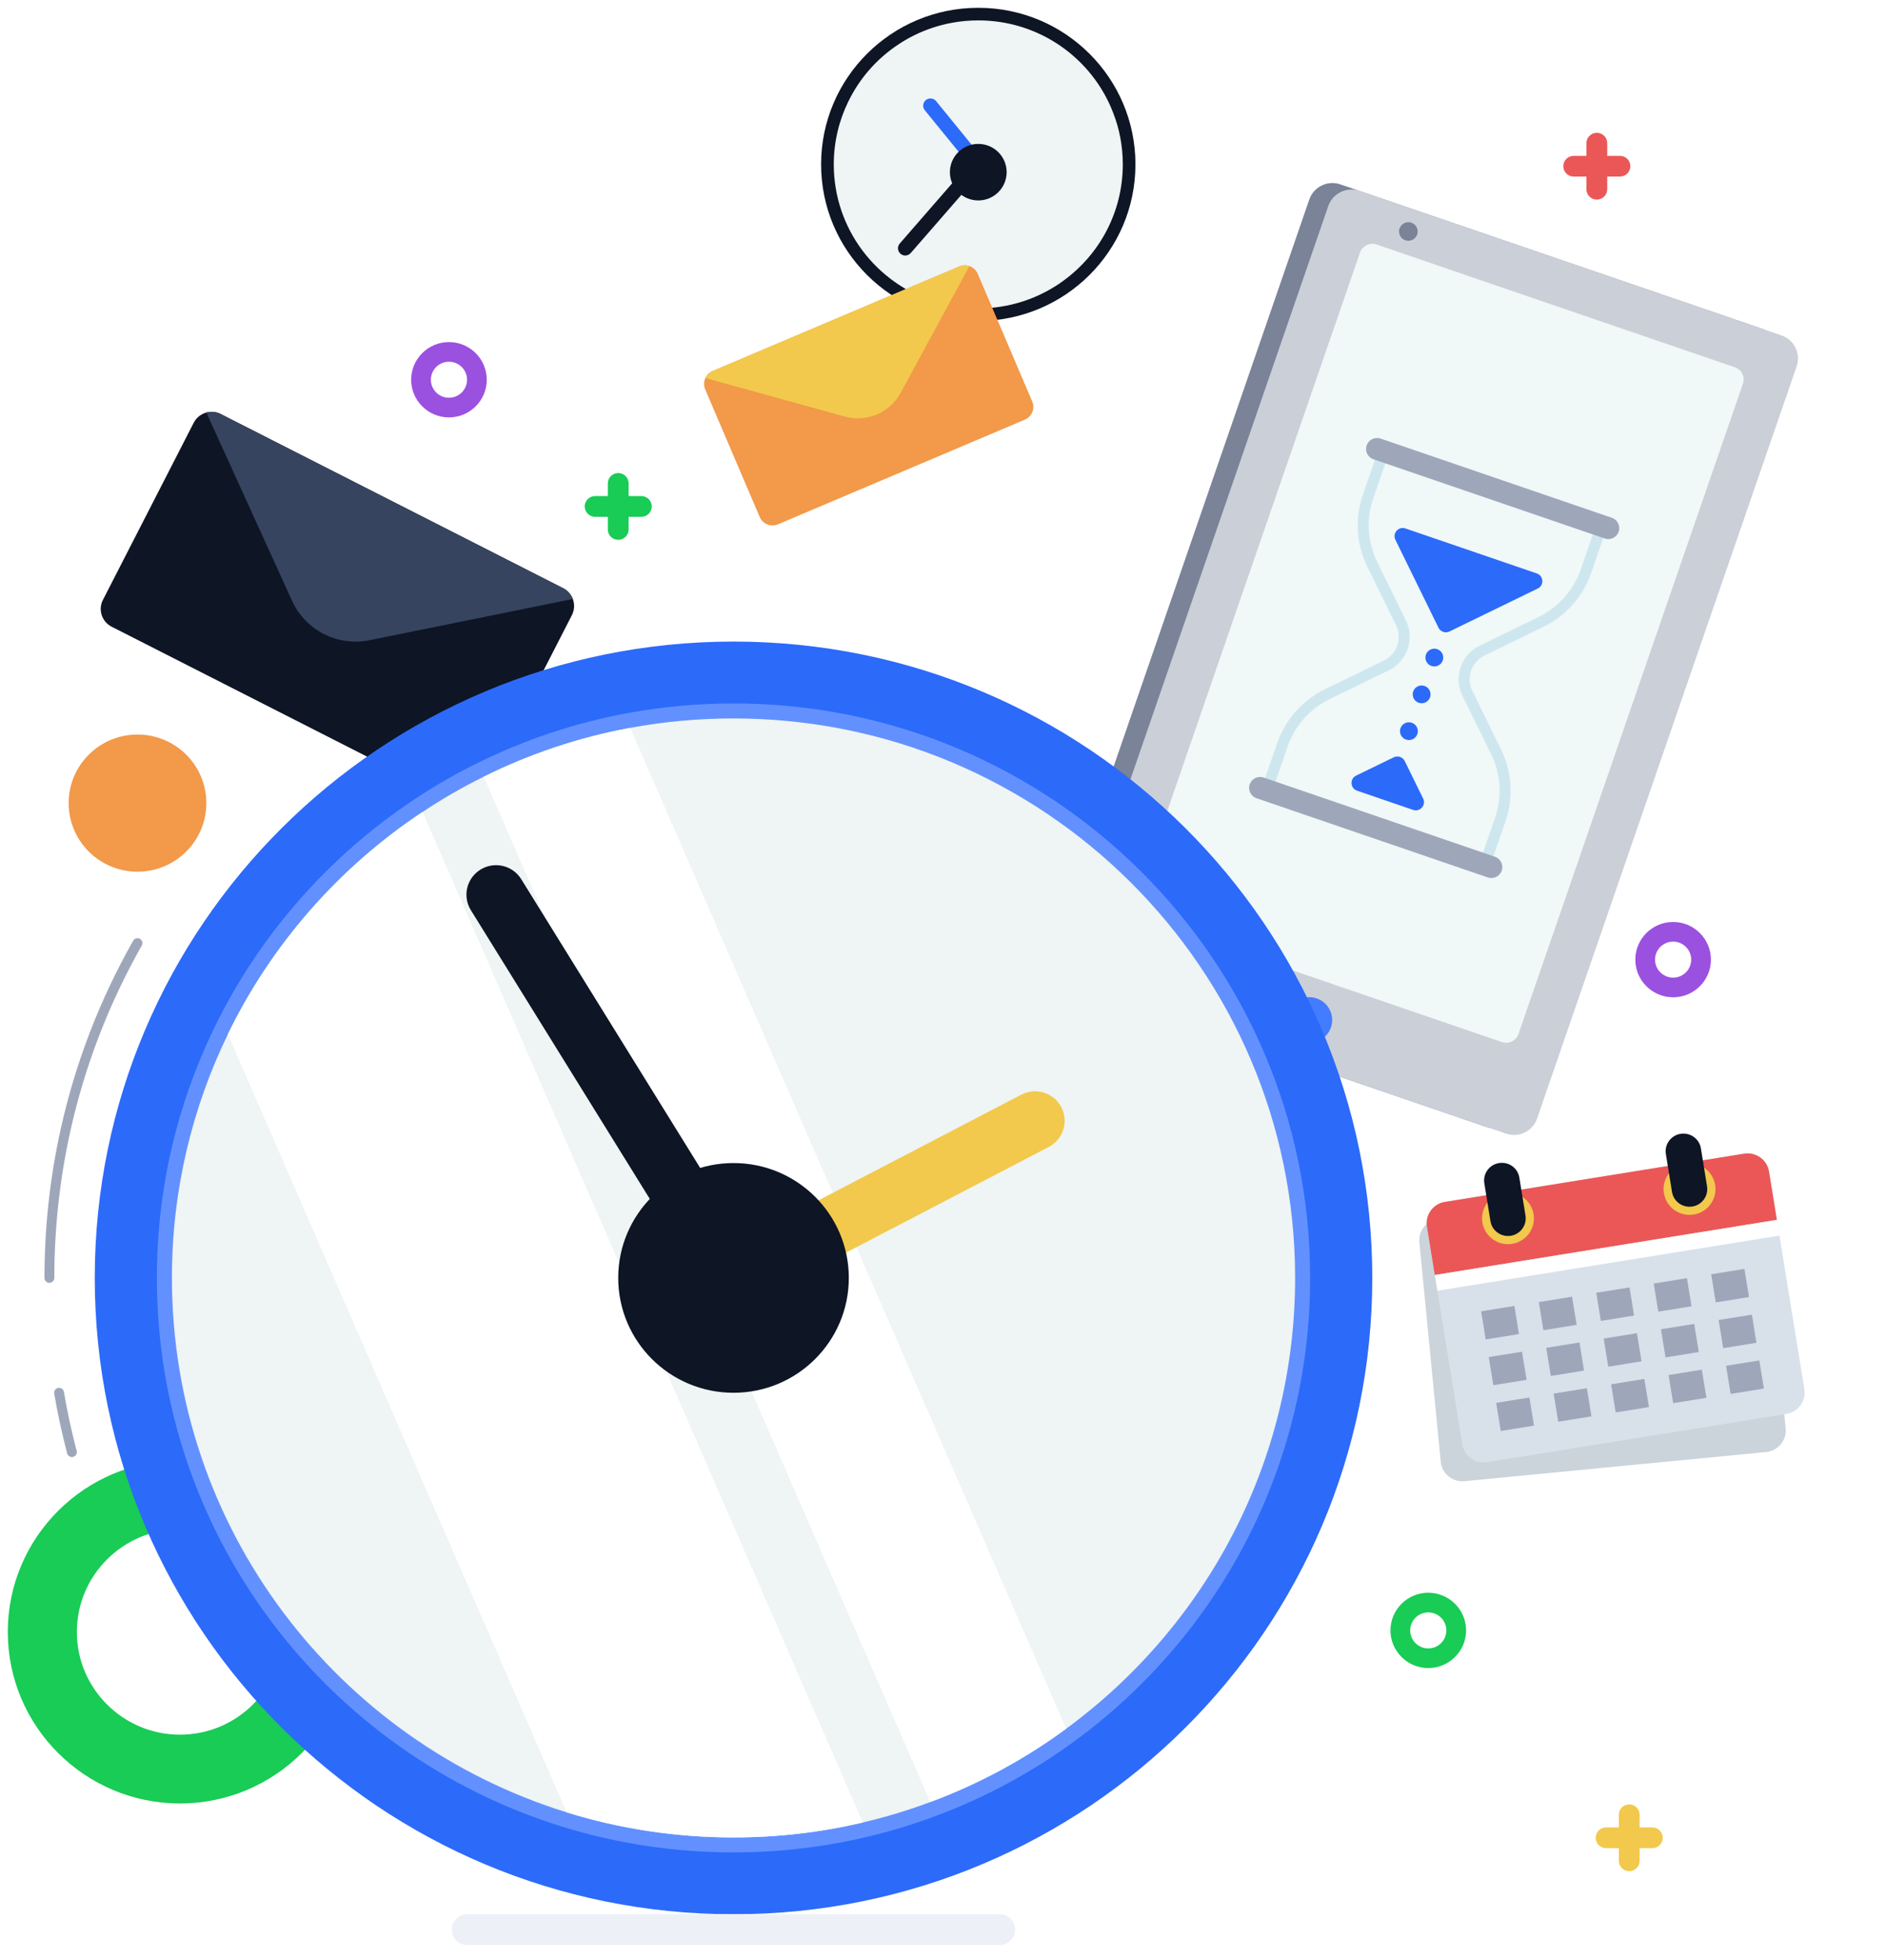 <svg width="967" height="1005" viewBox="0 0 967 1005" fill="none" xmlns="http://www.w3.org/2000/svg">
<g filter="url(#filter0_d)">
<path d="M582.17 80.277C582.17 124.6 546.096 160.555 501.585 160.555C457.074 160.555 421 124.6 421 80.277C421 35.936 457.074 0 501.585 0C546.096 0 582.17 35.936 582.17 80.277Z" fill="#0E1524"/>
<path d="M575.69 80.259C575.69 104.7 563.819 126.292 545.505 139.736C540.059 143.763 533.985 147.037 527.579 149.446C524.699 150.531 521.708 151.414 518.662 152.15C516.816 152.573 514.988 152.94 513.105 153.235C509.357 153.842 505.536 154.136 501.604 154.136C493.96 154.136 486.557 152.959 479.597 150.825C449.394 141.483 427.499 113.418 427.499 80.277C427.499 68.746 430.175 57.858 434.902 48.148C440.68 36.212 449.579 26.078 460.582 18.814C463.148 17.085 465.843 15.54 468.631 14.143C474.668 11.163 481.148 8.975 487.96 7.706C492.391 6.878 496.951 6.455 501.604 6.455C533.062 6.455 559.979 26.005 570.65 53.573C573.918 61.812 575.69 70.842 575.69 80.259Z" fill="#EFF4F4"/>
<path d="M501.585 83.99C500.496 83.99 499.425 83.512 498.686 82.611L474.169 52.523C472.877 50.923 473.117 48.587 474.723 47.3C476.311 46.012 478.674 46.252 479.966 47.852L504.465 77.939C505.757 79.54 505.517 81.875 503.911 83.162C503.246 83.714 502.416 83.99 501.585 83.99Z" fill="#2C6AFA"/>
<g filter="url(#filter1_d)">
<path d="M516.133 80.277C516.133 88.278 509.616 94.77 501.585 94.77C493.554 94.77 487.037 88.278 487.037 80.277C487.037 72.277 493.554 65.785 501.585 65.785C509.616 65.785 516.133 72.259 516.133 80.277Z" fill="#0E1524"/>
</g>
<path d="M464.145 127.008C463.277 127.008 462.409 126.714 461.708 126.089C460.139 124.746 459.972 122.392 461.339 120.847L498.779 77.831C500.126 76.267 502.49 76.102 504.04 77.463C505.61 78.805 505.776 81.159 504.41 82.704L466.969 125.721C466.231 126.567 465.197 127.008 464.145 127.008Z" fill="#0E1524"/>
<path d="M911.44 180.501L778.35 566.181C776.116 572.673 769.008 576.13 762.473 573.905L545.973 499.771C539.456 497.545 535.986 490.446 538.22 483.954L671.309 98.274C673.562 91.782 680.67 88.287 687.186 90.513L903.686 164.647C910.221 166.891 913.692 174.008 911.44 180.501Z" fill="#7A8398"/>
<path d="M921.187 183.831L788.097 569.511C785.863 576.003 778.737 579.46 772.22 577.235L555.721 503.1C549.185 500.875 545.733 493.776 547.967 487.284L681.057 101.604C683.309 95.112 690.417 91.618 696.952 93.843L913.452 167.977C919.969 170.221 923.439 177.339 921.187 183.831Z" fill="#CBCFD7"/>
<path d="M893.643 192.75L843.059 339.254L843.04 339.309L801.815 458.907L801.797 458.962L783.003 513.271L778.591 526.09C777.409 529.602 773.532 531.497 770.006 530.264L666.584 494.825L586.479 467.403C582.897 466.208 581.051 462.364 582.251 458.852L631.34 316.578L697.285 125.549C698.43 122.184 702.012 120.289 705.482 121.246C705.63 121.282 705.778 121.301 705.925 121.393L737.181 132.115L806.781 155.968L889.397 184.254C892.979 185.375 894.862 189.238 893.643 192.75Z" fill="#F0F8F8"/>
<path d="M667.47 530.041C661.341 527.944 658.073 521.268 660.177 515.162C662.282 509.038 668.965 505.801 675.113 507.898C681.242 509.994 684.51 516.67 682.405 522.776C680.282 528.9 673.599 532.137 667.47 530.041Z" fill="#447CFF"/>
<path d="M720.547 119.185C718.054 118.339 716.725 115.617 717.574 113.134C718.442 110.652 721.156 109.327 723.648 110.173C726.141 111.038 727.47 113.741 726.621 116.224C725.753 118.725 723.039 120.031 720.547 119.185Z" fill="#7A8398"/>
<path d="M763.877 440.309L758.541 438.489L766.517 415.389C770.265 404.539 769.545 392.897 764.486 382.58L749.809 352.657C745.157 343.168 749.126 331.691 758.652 327.057L788.689 312.436C799.028 307.397 806.8 298.661 810.548 287.81L818.523 264.711L823.84 266.532L815.865 289.631C811.637 301.898 802.849 311.792 791.163 317.475L761.126 332.096C754.406 335.37 751.6 343.48 754.886 350.193L769.563 380.115C775.286 391.775 776.099 404.943 771.852 417.21L763.877 440.309Z" fill="#CEE7EF"/>
<path d="M652.146 402.057L646.829 400.237L654.804 377.138C659.032 364.871 667.82 354.976 679.506 349.293L709.543 334.672C716.263 331.399 719.069 323.288 715.783 316.576L701.106 286.653C695.383 274.993 694.571 261.825 698.817 249.558L706.792 226.459L712.109 228.28L704.134 251.379C700.386 262.23 701.125 273.89 706.165 284.189L720.842 314.111C725.494 323.601 721.525 335.077 711.999 339.712L681.962 354.333C671.623 359.372 663.851 368.107 660.103 378.958L652.146 402.057Z" fill="#CEE7EF"/>
<path d="M824.597 272.402C823.988 272.402 823.379 272.31 822.77 272.09L704.209 231.482C701.274 230.471 699.704 227.289 700.72 224.346C701.735 221.422 704.929 219.859 707.883 220.87L826.443 261.478C829.379 262.49 830.948 265.671 829.933 268.614C829.12 270.931 826.942 272.402 824.597 272.402Z" fill="#9EA7BA"/>
<path d="M764.634 446.18C764.025 446.18 763.415 446.069 762.806 445.867L644.245 405.259C641.31 404.248 639.741 401.066 640.756 398.124C641.772 395.2 644.965 393.636 647.919 394.648L766.48 435.255C769.415 436.267 770.985 439.449 769.969 442.391C769.157 444.727 766.96 446.18 764.634 446.18Z" fill="#9EA7BA"/>
<path d="M715.451 272.753L737.55 317.829C738.565 319.907 741.094 320.772 743.18 319.76L788.43 297.746C791.809 296.109 791.495 291.217 787.95 290.003L720.602 266.941C717.057 265.727 713.808 269.387 715.451 272.753Z" fill="#2C6AFA"/>
<path d="M695.328 393.652L714.621 384.273C716.707 383.261 719.236 384.126 720.251 386.204L729.685 405.423C731.328 408.788 728.079 412.448 724.534 411.234L695.808 401.395C692.245 400.181 691.95 395.289 695.328 393.652Z" fill="#2C6AFA"/>
<path d="M726.712 372.357C725.9 374.748 723.297 375.999 720.897 375.19C718.497 374.362 717.241 371.769 718.054 369.396C718.866 367.006 721.488 365.755 723.869 366.564C726.269 367.392 727.543 369.985 726.712 372.357Z" fill="#2C6AFA"/>
<path d="M733.229 353.488C732.399 355.879 729.796 357.13 727.414 356.321C725.014 355.493 723.759 352.9 724.571 350.527C725.383 348.136 728.005 346.886 730.386 347.695C732.786 348.523 734.06 351.116 733.229 353.488Z" fill="#2C6AFA"/>
<path d="M739.747 334.617C738.916 337.008 736.313 338.259 733.931 337.45C731.531 336.64 730.276 334.029 731.088 331.656C731.919 329.265 734.522 328.015 736.904 328.824C739.304 329.633 740.559 332.245 739.747 334.617Z" fill="#2C6AFA"/>
<path d="M904.594 615.887L915.541 728.367C916.132 734.473 911.664 739.879 905.554 740.468L750.845 755.42C744.734 756.009 739.307 751.558 738.697 745.47L727.75 632.99C727.159 626.903 731.627 621.496 737.737 620.889L892.446 605.937C898.557 605.348 904.003 609.799 904.594 615.887Z" fill="#CBD4DB"/>
<path d="M907.03 596.663L925.159 708.224C926.137 714.275 922.021 719.957 915.947 720.932L762.512 745.668C756.438 746.643 750.733 742.542 749.755 736.491L731.644 624.93C730.666 618.88 734.783 613.197 740.838 612.222L894.291 587.486C900.347 586.53 906.051 590.631 907.03 596.663Z" fill="#D8E1EA"/>
<path d="M907.03 596.663L911.054 621.418L735.65 649.685L731.626 624.93C730.647 618.88 734.764 613.197 740.819 612.222L894.273 587.486C900.347 586.53 906.051 590.631 907.03 596.663Z" fill="#EB5757"/>
<path d="M911.077 621.46L735.677 649.727L736.983 657.77L912.383 629.503L911.077 621.46Z" fill="white"/>
<path d="M786.31 618.532C787.492 625.76 782.563 632.564 775.307 633.723C768.052 634.9 761.221 629.99 760.058 622.762C758.895 615.534 763.806 608.729 771.061 607.571C778.298 606.394 785.129 611.304 786.31 618.532Z" fill="#F2C94C"/>
<path d="M879.395 603.524C880.576 610.752 875.647 617.556 868.392 618.715C861.136 619.874 854.305 614.982 853.142 607.754C851.961 600.526 856.89 593.721 864.145 592.544C871.382 591.386 878.213 596.296 879.395 603.524Z" fill="#F2C94C"/>
<path d="M773.164 629.698C768.77 629.698 764.912 626.535 764.192 622.084L761.053 602.7C760.241 597.753 763.62 593.1 768.586 592.309C773.626 591.518 778.223 594.865 779.017 599.813L782.155 619.197C782.967 624.144 779.589 628.797 774.623 629.588C774.124 629.68 773.644 629.698 773.164 629.698Z" fill="#0E1524"/>
<path d="M866.248 614.706C861.854 614.706 857.996 611.542 857.276 607.092L854.137 587.707C853.325 582.76 856.704 578.107 861.67 577.316C866.691 576.544 871.307 579.873 872.101 584.82L875.239 604.204C876.051 609.151 872.673 613.804 867.707 614.595C867.208 614.669 866.728 614.706 866.248 614.706Z" fill="#0E1524"/>
<path d="M776.473 665.56L759.415 668.311L761.761 682.743L778.818 679.992L776.473 665.56Z" fill="#9EA7BA"/>
<path d="M894.418 646.579L877.359 649.33L879.705 663.764L896.764 661.013L894.418 646.579Z" fill="#9EA7BA"/>
<path d="M864.955 651.32L847.896 654.07L850.241 668.504L867.3 665.753L864.955 651.32Z" fill="#9EA7BA"/>
<path d="M835.505 656.066L818.447 658.816L820.792 673.25L837.851 670.499L835.505 656.066Z" fill="#9EA7BA"/>
<path d="M806.04 660.831L788.981 663.582L791.327 678.016L808.385 675.265L806.04 660.831Z" fill="#9EA7BA"/>
<path d="M780.377 689.025L763.319 691.775L765.664 706.209L782.723 703.458L780.377 689.025Z" fill="#9EA7BA"/>
<path d="M898.239 670.028L881.18 672.779L883.526 687.213L900.584 684.462L898.239 670.028Z" fill="#9EA7BA"/>
<path d="M868.664 674.775L851.606 677.525L853.952 691.958L871.009 689.207L868.664 674.775Z" fill="#9EA7BA"/>
<path d="M839.311 679.53L822.252 682.281L824.597 696.715L841.656 693.964L839.311 679.53Z" fill="#9EA7BA"/>
<path d="M809.843 684.286L792.784 687.037L795.129 701.471L812.188 698.72L809.843 684.286Z" fill="#9EA7BA"/>
<path d="M784.18 712.497L767.122 715.248L769.467 729.682L786.526 726.931L784.18 712.497Z" fill="#9EA7BA"/>
<path d="M902.046 693.491L884.987 696.242L887.333 710.676L904.392 707.925L902.046 693.491Z" fill="#9EA7BA"/>
<path d="M872.578 698.239L855.52 700.99L857.865 715.424L874.924 712.673L872.578 698.239Z" fill="#9EA7BA"/>
<path d="M843.111 702.987L826.052 705.738L828.398 720.172L845.457 717.421L843.111 702.987Z" fill="#9EA7BA"/>
<path d="M813.65 707.749L796.591 710.5L798.936 724.934L815.995 722.183L813.65 707.749Z" fill="#9EA7BA"/>
<path d="M70.499 442.931C89.994 442.931 105.798 427.188 105.798 407.767C105.798 388.347 89.994 372.604 70.499 372.604C51.004 372.604 35.2 388.347 35.2 407.767C35.2 427.188 51.004 442.931 70.499 442.931Z" fill="#F2994A"/>
<path d="M230.193 210.008C219.504 210.008 210.808 201.346 210.808 190.697C210.808 180.049 219.504 171.387 230.193 171.387C240.882 171.387 249.577 180.049 249.577 190.697C249.577 201.346 240.882 210.008 230.193 210.008ZM230.193 181.465C225.079 181.465 220.925 185.603 220.925 190.697C220.925 195.792 225.079 199.93 230.193 199.93C235.307 199.93 239.461 195.792 239.461 190.697C239.461 185.603 235.307 181.465 230.193 181.465Z" fill="#9B51E0"/>
<path d="M99.336 212.73L52.776 303.564C50.191 308.584 52.203 314.764 57.243 317.32L232.869 406.646C237.909 409.22 244.112 407.216 246.678 402.195L293.238 311.361C294.604 308.695 294.66 305.697 293.7 303.085C292.795 300.786 291.152 298.8 288.771 297.586L113.145 208.261C110.764 207.047 108.179 206.881 105.797 207.507C103.102 208.261 100.702 210.063 99.336 212.73Z" fill="#0E1524"/>
<path d="M105.797 207.505L149.754 304.077C156.64 319.157 173.108 327.544 189.409 324.252L293.699 303.102C292.795 300.803 291.152 298.817 288.77 297.603L113.144 208.277C110.781 207.063 108.178 206.88 105.797 207.505Z" fill="#37445F"/>
<path d="M361.558 195.592L389.509 261.046C391.06 264.669 395.269 266.361 398.906 264.816L525.461 211.169C529.098 209.625 530.796 205.431 529.245 201.808L501.294 136.354C500.482 134.442 498.894 133.062 497.048 132.419C495.405 131.867 493.596 131.867 491.897 132.584L365.343 186.231C363.626 186.948 362.371 188.254 361.651 189.817C360.857 191.583 360.746 193.679 361.558 195.592Z" fill="#F2994A"/>
<path d="M361.648 189.812L433.187 209.583C444.375 212.654 456.227 207.633 461.766 197.463L497.065 132.395C495.421 131.843 493.612 131.843 491.914 132.561L365.359 186.208C363.642 186.962 362.387 188.267 361.648 189.812Z" fill="#F2C94C"/>
<path d="M328.832 260.972H322.315V267.464C322.315 270.407 319.934 272.78 316.98 272.78C314.026 272.78 311.644 270.407 311.644 267.464V260.972H305.127C302.192 260.972 299.792 258.6 299.792 255.657C299.792 252.715 302.174 250.342 305.127 250.342H311.644V243.85C311.644 240.908 314.026 238.535 316.98 238.535C319.934 238.535 322.315 240.908 322.315 243.85V250.342H328.832C331.786 250.342 334.168 252.715 334.168 255.657C334.168 258.582 331.786 260.972 328.832 260.972Z" fill="#18CC55"/>
<path d="M732.312 851.233C721.623 851.233 712.928 842.571 712.928 831.922C712.928 821.274 721.623 812.611 732.312 812.611C743.002 812.611 751.697 821.274 751.697 831.922C751.697 842.571 743.002 851.233 732.312 851.233ZM732.312 822.69C727.199 822.69 723.045 826.828 723.045 831.922C723.045 837.016 727.199 841.154 732.312 841.154C737.426 841.154 741.58 837.016 741.58 831.922C741.58 826.828 737.426 822.69 732.312 822.69Z" fill="#18CC55"/>
<path d="M857.852 507.321C847.162 507.321 838.467 498.658 838.467 488.01C838.467 477.361 847.162 468.699 857.852 468.699C868.541 468.699 877.236 477.361 877.236 488.01C877.236 498.658 868.541 507.321 857.852 507.321ZM857.852 478.778C852.738 478.778 848.584 482.916 848.584 488.01C848.584 493.104 852.738 497.242 857.852 497.242C862.965 497.242 867.119 493.104 867.119 488.01C867.119 482.916 862.965 478.778 857.852 478.778Z" fill="#9B51E0"/>
<path d="M847.2 943.558H840.683V950.05C840.683 952.993 838.301 955.365 835.347 955.365C832.393 955.365 830.012 952.993 830.012 950.05V943.558H823.495C820.559 943.558 818.159 941.186 818.159 938.243C818.159 935.301 820.541 932.928 823.495 932.928H830.012V926.436C830.012 923.494 832.393 921.121 835.347 921.121C838.301 921.121 840.683 923.494 840.683 926.436V932.928H847.2C850.153 932.928 852.535 935.301 852.535 938.243C852.535 941.167 850.153 943.558 847.2 943.558Z" fill="#F2C94C"/>
<path d="M830.584 86.531H824.067V93.023C824.067 95.966 821.685 98.338 818.731 98.338C815.778 98.338 813.396 95.966 813.396 93.023V86.531H806.879C803.944 86.531 801.544 84.159 801.544 81.216C801.544 78.273 803.925 75.901 806.879 75.901H813.396V69.409C813.396 66.466 815.778 64.094 818.731 64.094C821.685 64.094 824.067 66.466 824.067 69.409V75.901H830.584C833.538 75.901 835.919 78.273 835.919 81.216C835.919 84.14 833.538 86.531 830.584 86.531Z" fill="#EB5757"/>
<path d="M92.265 920.658C43.582 920.658 4 881.209 4 832.712C4 784.215 43.582 744.766 92.265 744.766C140.948 744.766 180.567 784.215 180.567 832.712C180.567 881.209 140.948 920.658 92.265 920.658ZM92.265 780.04C63.114 780.04 39.409 803.672 39.409 832.712C39.409 861.752 63.133 885.384 92.265 885.384C121.453 885.384 145.158 861.752 145.158 832.712C145.158 803.672 121.453 780.04 92.265 780.04Z" fill="#18CC55"/>
<path d="M25.323 653.715C23.92 653.715 22.794 652.593 22.794 651.196C22.794 625.393 25.6 599.664 31.157 574.707C38.671 540.922 51.17 508.499 68.284 478.3C68.967 477.087 70.517 476.664 71.736 477.344C72.954 478.025 73.379 479.569 72.696 480.783C55.822 510.54 43.508 542.504 36.105 575.792C30.64 600.381 27.853 625.761 27.853 651.196C27.853 652.593 26.708 653.715 25.323 653.715Z" fill="#9EA7BA"/>
<path d="M36.88 743.038C35.754 743.038 34.738 742.284 34.443 741.162C31.784 731.121 29.55 720.785 27.778 710.486C27.538 709.107 28.48 707.819 29.846 707.58C31.212 707.341 32.523 708.279 32.763 709.64C34.498 719.792 36.695 729.962 39.317 739.857C39.667 741.199 38.874 742.579 37.507 742.946C37.304 743.02 37.101 743.038 36.88 743.038Z" fill="#9EA7BA"/>
<path d="M703.603 651.194C703.603 831.372 556.981 977.453 376.094 977.453C195.225 977.453 48.584 831.39 48.584 651.194C48.584 470.998 195.207 324.936 376.094 324.936C556.981 324.936 703.603 470.998 703.603 651.194Z" fill="#2C6AFA"/>
<path d="M671.74 651.178C671.74 748.577 624.312 834.887 551.222 888.497C529.456 904.479 505.4 917.518 479.683 927.1C468.145 931.44 456.311 935.026 444.144 937.858C422.267 943.045 399.523 945.73 376.095 945.73C345.504 945.73 315.984 941.132 288.254 932.543C167.848 895.283 80.432 783.391 80.432 651.178C80.432 605.181 91.029 561.705 109.878 522.936C132.992 475.377 168.586 434.972 212.414 405.877C222.697 399.054 233.405 392.837 244.574 387.357C268.574 375.458 294.494 366.648 321.707 361.628C339.319 358.372 357.504 356.662 376.095 356.662C539.388 356.662 671.74 488.526 671.74 651.178Z" fill="#6291FF"/>
<path d="M664.041 651.178C664.041 746.021 617.85 830.105 546.662 882.317C525.468 897.895 502.04 910.603 476.987 919.909C465.763 924.139 454.224 927.615 442.39 930.392C421.085 935.431 398.931 938.061 376.113 938.061C346.316 938.061 317.571 933.573 290.562 925.205C173.293 888.92 88.148 779.952 88.148 651.178C88.148 606.377 98.468 564.041 116.838 526.284C139.342 479.956 174.013 440.599 216.697 412.277C226.721 405.619 237.134 399.569 248.008 394.235C271.38 382.649 296.636 374.079 323.128 369.186C340.279 366.005 357.984 364.35 376.094 364.35C535.123 364.35 664.041 492.775 664.041 651.178Z" fill="#EFF4F4"/>
<path d="M442.39 930.39C421.085 935.429 398.931 938.059 376.113 938.059C346.316 938.059 317.571 933.572 290.561 925.204L116.819 526.282C139.324 479.955 173.995 440.598 216.678 412.275L442.39 930.39Z" fill="white"/>
<path d="M546.661 882.316C525.467 897.894 502.039 910.602 476.987 919.908L248.007 394.234C271.379 382.648 296.635 374.078 323.127 369.186L546.661 882.316Z" fill="white"/>
<path d="M376.112 666.314C370.647 666.314 365.348 663.353 362.653 658.203C358.776 650.81 361.638 641.67 369.059 637.789L523.657 557.236C531.097 553.356 540.254 556.225 544.149 563.618C548.026 571.011 545.165 580.151 537.743 584.032L383.146 664.585C380.875 665.762 378.475 666.314 376.112 666.314Z" fill="#F2C94C"/>
<path d="M435.209 651.195C435.209 683.711 408.753 710.084 376.095 710.084C343.454 710.084 316.98 683.729 316.98 651.195C316.98 618.68 343.436 592.307 376.095 592.307C408.735 592.307 435.209 618.661 435.209 651.195Z" fill="#0E1524"/>
<path d="M376.113 666.309C371.017 666.309 366.051 663.771 363.19 659.137L241.417 462.646C237.023 455.547 239.22 446.223 246.364 441.845C253.509 437.45 262.851 439.657 267.263 446.774L389.018 643.247C393.411 650.346 391.214 659.67 384.07 664.065C381.577 665.574 378.827 666.309 376.113 666.309Z" fill="#0E1524"/>
<path d="M239.588 993.252H512.562C516.938 993.252 520.501 989.721 520.501 985.344C520.501 980.985 516.956 977.436 512.562 977.436H239.588C235.213 977.436 231.65 980.967 231.65 985.344C231.668 989.702 235.213 993.252 239.588 993.252Z" fill="#EDF0F7"/>
</g>
<defs>
<filter id="filter0_d" x="0" y="0" width="971" height="1013" filterUnits="userSpaceOnUse" color-interpolation-filters="sRGB">
<feFlood flood-opacity="0" result="BackgroundImageFix"/>
<feColorMatrix in="SourceAlpha" type="matrix" values="0 0 0 0 0 0 0 0 0 0 0 0 0 0 0 0 0 0 127 0"/>
<feOffset dy="4"/>
<feGaussianBlur stdDeviation="2"/>
<feColorMatrix type="matrix" values="0 0 0 0 0 0 0 0 0 0 0 0 0 0 0 0 0 0 0.25 0"/>
<feBlend mode="normal" in2="BackgroundImageFix" result="effect1_dropShadow"/>
<feBlend mode="normal" in="SourceGraphic" in2="effect1_dropShadow" result="shape"/>
</filter>
<filter id="filter1_d" x="483.037" y="65.785" width="37.096" height="36.984" filterUnits="userSpaceOnUse" color-interpolation-filters="sRGB">
<feFlood flood-opacity="0" result="BackgroundImageFix"/>
<feColorMatrix in="SourceAlpha" type="matrix" values="0 0 0 0 0 0 0 0 0 0 0 0 0 0 0 0 0 0 127 0"/>
<feOffset dy="4"/>
<feGaussianBlur stdDeviation="2"/>
<feColorMatrix type="matrix" values="0 0 0 0 0 0 0 0 0 0 0 0 0 0 0 0 0 0 0.25 0"/>
<feBlend mode="normal" in2="BackgroundImageFix" result="effect1_dropShadow"/>
<feBlend mode="normal" in="SourceGraphic" in2="effect1_dropShadow" result="shape"/>
</filter>
</defs>
</svg>
